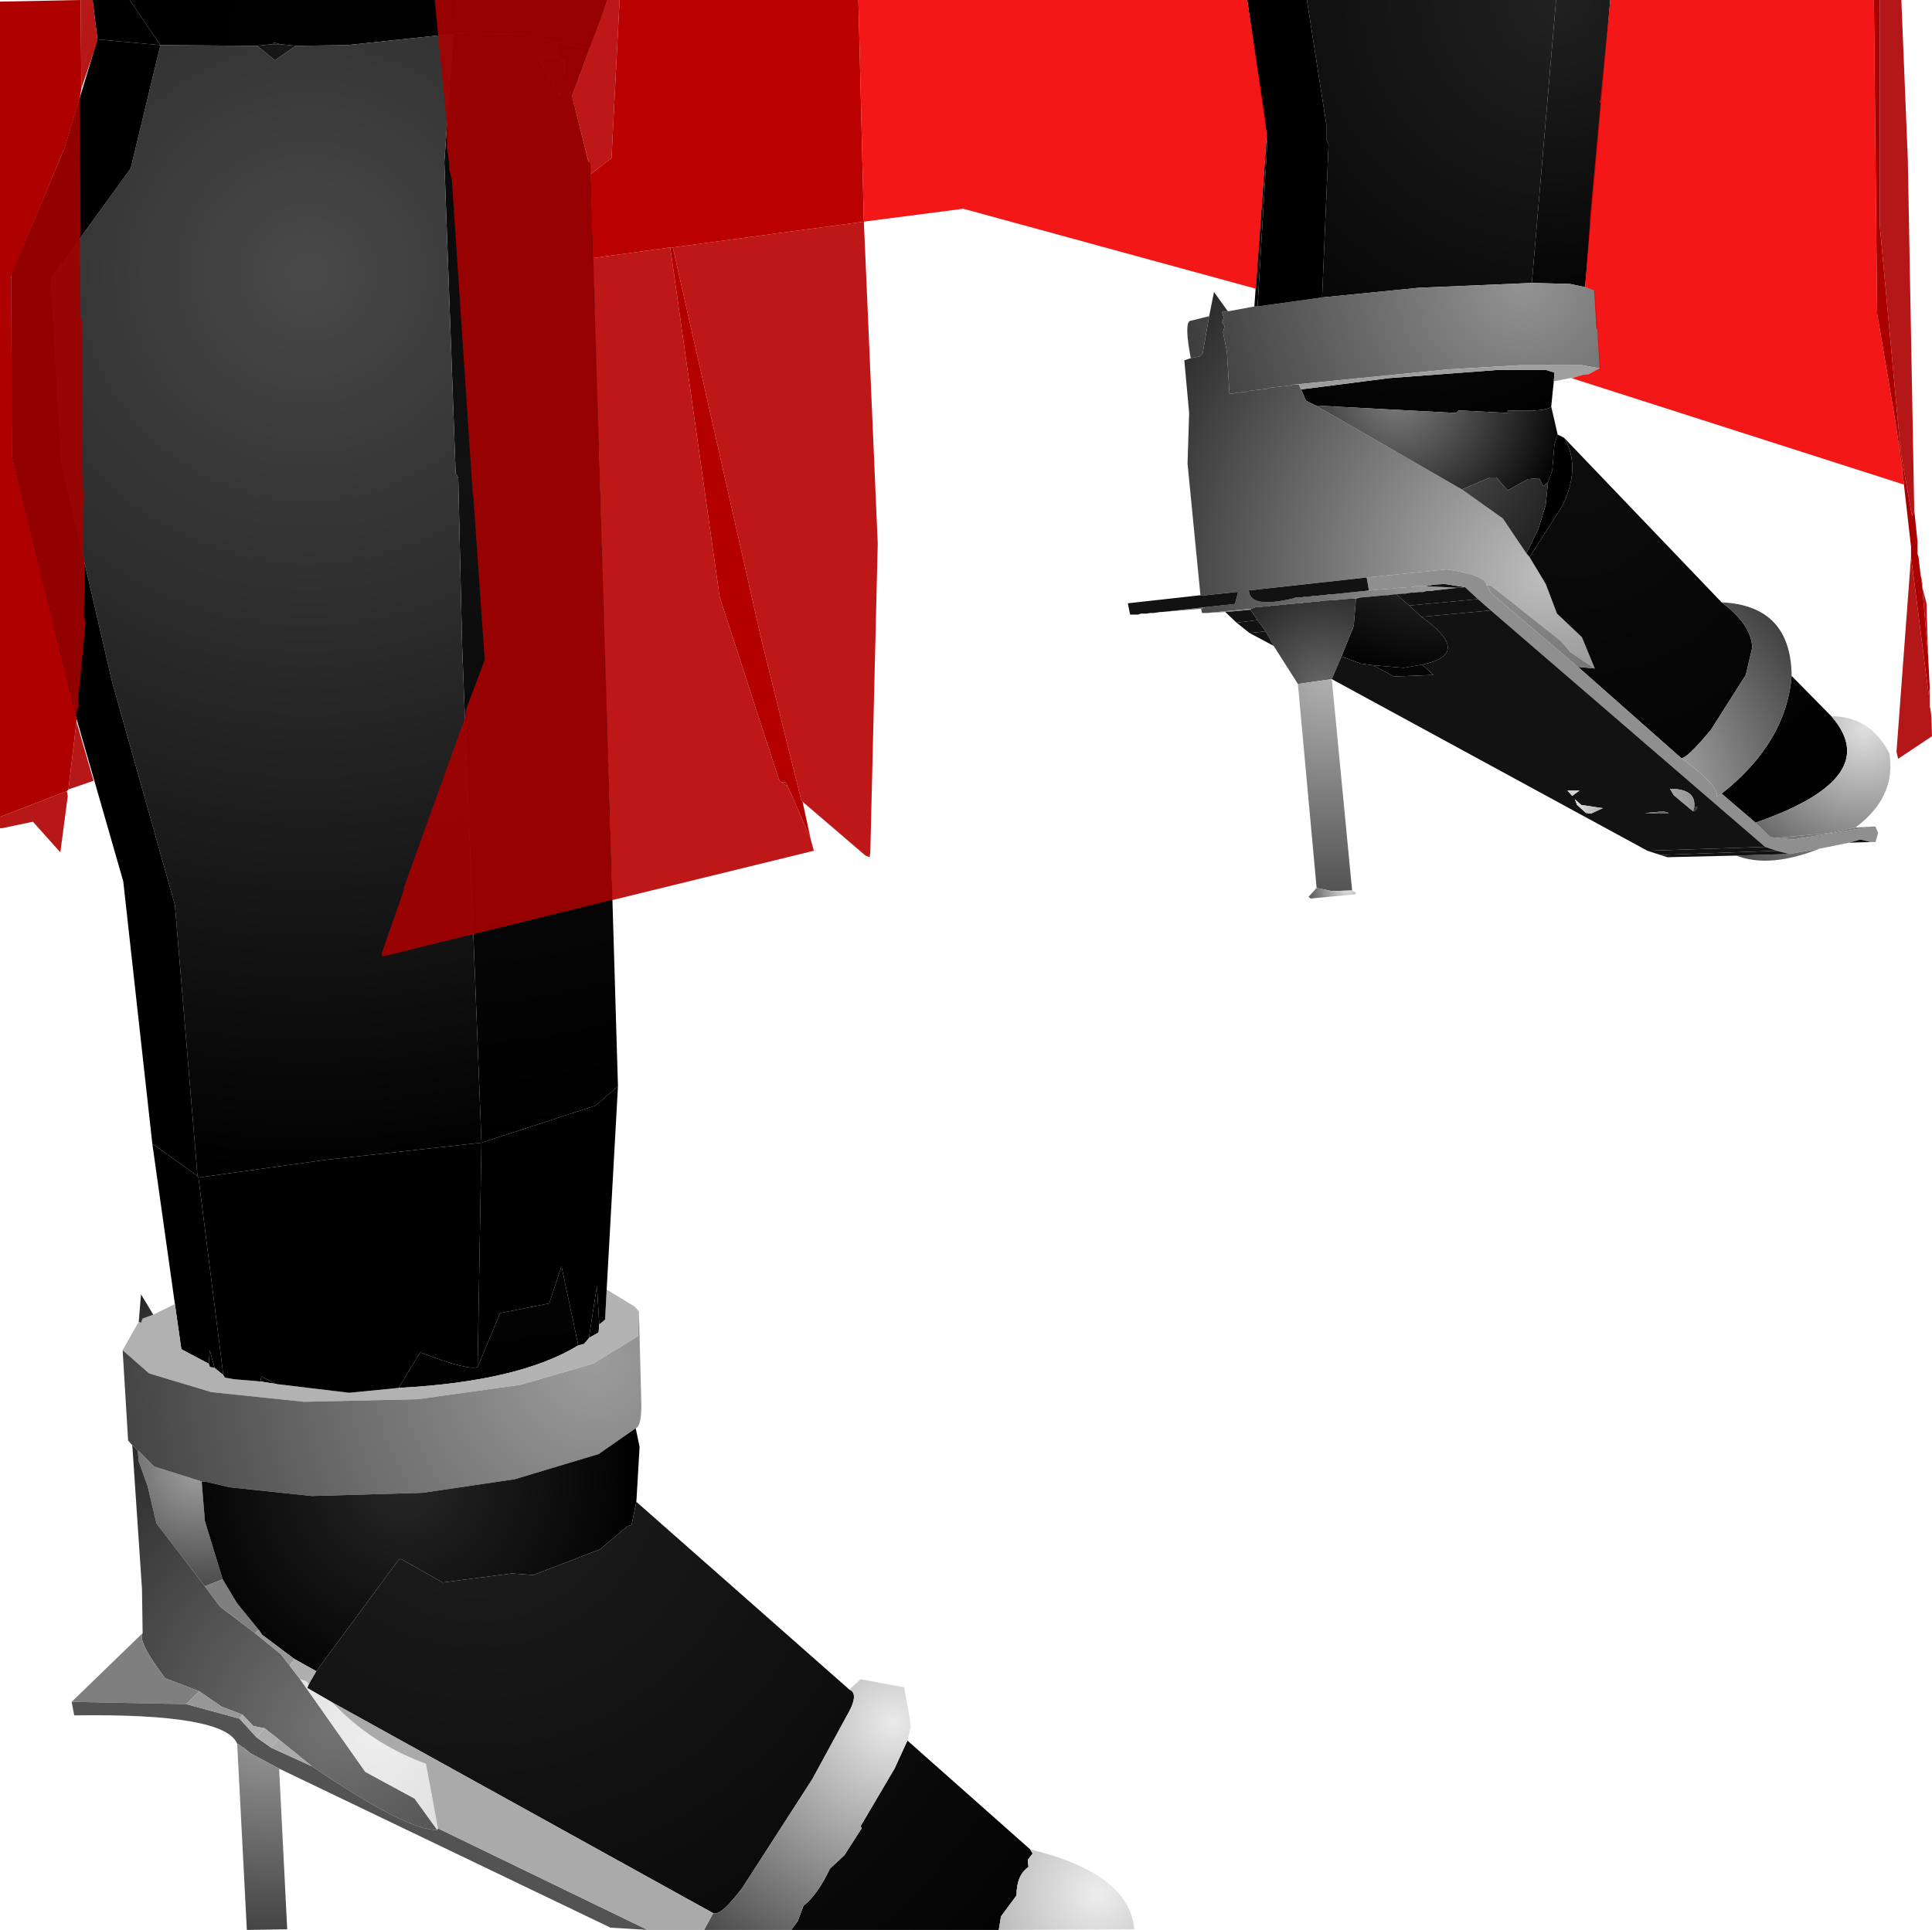 <?xml version="1.0" encoding="UTF-8" standalone="no"?>
<svg xmlns:xlink="http://www.w3.org/1999/xlink" height="299.15px" width="299.35px" xmlns="http://www.w3.org/2000/svg">
  <g transform="matrix(1.0, 0.0, 0.0, 1.0, 400.0, 300.0)">
    <path d="M-379.9 -300.0 L-329.15 -300.0 -329.5 -294.9 -329.75 -294.75 -346.25 -293.0 -354.15 -292.9 -356.65 -293.15 -357.5 -293.4 -357.75 -293.15 -360.15 -292.9 -375.15 -293.0 -379.9 -300.0" fill="url(#gradient0)" fill-rule="evenodd" stroke="none"/>
    <path d="M-329.15 -300.0 L-305.9 -300.0 -308.65 -292.5 -313.9 -293.5 -319.15 -294.75 -329.5 -294.9 -329.15 -300.0" fill="url(#gradient1)" fill-rule="evenodd" stroke="none"/>
    <path d="M-308.65 -292.5 L-311.4 -285.15 -312.5 -288.75 -312.5 -290.5 -313.25 -291.15 -313.9 -293.5 -308.65 -292.5" fill="url(#gradient2)" fill-rule="evenodd" stroke="none"/>
    <path d="M-311.4 -285.15 L-308.9 -275.0 -308.5 -274.65 -304.25 -131.65 -307.75 -128.65 -325.4 -122.9 -328.4 -200.0 -329.0 -226.0 -329.4 -226.65 -331.15 -274.9 -329.75 -294.75 -329.5 -294.9 -319.15 -294.75 -313.9 -293.5 -313.25 -291.15 -316.9 -291.4 -313.25 -285.25 -312.9 -288.65 -312.5 -288.75 -311.4 -285.15" fill="url(#gradient3)" fill-rule="evenodd" stroke="none"/>
    <path d="M-162.65 -256.15 L-180.15 -255.4 -195.15 -253.9 -194.15 -277.65 -194.5 -278.4 -194.5 -280.75 -197.5 -300.0 -158.9 -300.0 -162.65 -256.15" fill="url(#gradient4)" fill-rule="evenodd" stroke="none"/>
    <path d="M-154.4 -255.5 L-156.75 -256.0 -162.65 -256.15 -158.9 -300.0 -150.5 -300.0 -154.4 -255.5" fill="url(#gradient5)" fill-rule="evenodd" stroke="none"/>
    <path d="M-162.65 -256.15 L-156.75 -256.0 -154.4 -255.5 -152.9 -255.0 -152.0 -242.9 -154.9 -243.4 -164.5 -243.4 -175.65 -242.75 -199.4 -240.4 -199.65 -240.4 -200.15 -240.25 -203.25 -239.9 -203.65 -239.75 -206.65 -239.4 -207.0 -239.25 -207.5 -239.25 -207.9 -239.15 -208.4 -239.15 -208.9 -239.0 -209.5 -239.0 -209.9 -245.5 -210.5 -248.5 -210.25 -249.5 -210.65 -250.0 -210.4 -250.75 -210.65 -251.65 -209.75 -251.75 -205.65 -252.5 -205.15 -252.5 -195.15 -253.9 -180.15 -255.4 -162.65 -256.15 M-215.5 -244.5 Q-216.5 -249.75 -215.65 -250.25 L-212.65 -251.0 -213.65 -245.25 -214.15 -244.75 -215.5 -244.5" fill="url(#gradient6)" fill-rule="evenodd" stroke="none"/>
    <path d="M-329.75 -294.75 L-331.15 -274.9 -329.4 -226.65 -329.0 -226.0 -328.4 -200.0 -325.4 -122.9 -349.5 -120.25 -369.25 -117.5 -369.4 -117.75 -372.9 -159.75 -382.65 -194.4 -390.5 -228.25 -392.15 -257.25 -391.65 -257.5 -379.75 -273.9 -375.15 -293.0 -360.15 -292.9 -357.4 -290.65 -354.15 -292.9 -346.25 -293.0 -329.75 -294.75" fill="url(#gradient7)" fill-rule="evenodd" stroke="none"/>
    <path d="M-312.5 -288.75 L-312.9 -288.65 -313.25 -285.25 -316.9 -291.4 -313.25 -291.15 -312.5 -290.5 -312.5 -288.75 M-354.15 -292.9 L-357.4 -290.65 -360.15 -292.9 -357.75 -293.15 -356.65 -293.15 -354.15 -292.9 M-326.0 -88.15 L-322.5 -96.5 -314.9 -98.0 -313.0 -103.75 -310.4 -91.5 Q-319.5 -85.9 -338.25 -84.9 L-334.9 -90.4 Q-327.25 -87.5 -326.0 -88.15 M-308.75 -92.65 L-307.5 -100.75 -307.15 -94.75 -307.25 -93.5 -308.75 -92.65 M-359.65 -85.9 L-359.5 -86.65 -357.15 -85.5 -359.65 -85.9 M-366.75 -88.0 L-367.5 -88.15 -367.65 -88.65 -367.5 -90.75 -366.75 -88.0" fill="url(#gradient8)" fill-rule="evenodd" stroke="none"/>
    <path d="M-357.75 -293.15 L-357.5 -293.4 -356.65 -293.15 -357.75 -293.15" fill="url(#gradient9)" fill-rule="evenodd" stroke="none"/>
    <path d="M-384.9 -293.9 L-385.65 -300.0 -379.9 -300.0 -375.15 -293.0 -384.9 -293.9" fill="url(#gradient10)" fill-rule="evenodd" stroke="none"/>
    <path d="M-376.4 -122.75 L-380.9 -163.4 -389.4 -193.0 -398.15 -229.25 -398.25 -257.4 -390.0 -277.0 -384.9 -293.9 -375.15 -293.0 -379.75 -273.9 -391.65 -257.5 -392.15 -257.25 -390.5 -228.25 -382.65 -194.4 -372.9 -159.75 -369.4 -117.75 -376.4 -122.75" fill="url(#gradient11)" fill-rule="evenodd" stroke="none"/>
    <path d="M-372.9 -97.9 L-376.4 -122.75 -369.4 -117.75 -369.25 -117.5 -365.4 -86.9 -366.75 -88.0 -367.5 -90.75 -367.65 -88.65 -371.9 -90.9 -372.9 -97.9" fill="url(#gradient12)" fill-rule="evenodd" stroke="none"/>
    <path d="M-306.0 -100.15 L-301.65 -97.5 -301.0 -96.75 -301.15 -92.9 -308.15 -88.65 -319.25 -85.4 -335.25 -83.15 -352.9 -82.75 -367.25 -84.25 -376.9 -87.15 -381.0 -90.75 -378.5 -95.15 -378.15 -95.0 -377.9 -95.65 -376.25 -96.25 -372.9 -97.9 -371.9 -90.9 -367.65 -88.65 -367.5 -88.15 -366.75 -88.0 -365.4 -86.9 -365.15 -86.5 -363.75 -86.25 -359.65 -85.9 -357.15 -85.5 -345.9 -84.15 -338.25 -84.9 Q-319.5 -85.9 -310.4 -91.5 L-309.5 -91.75 -308.75 -92.65 -307.25 -93.5 -307.15 -94.75 -306.25 -95.5 -306.0 -100.15" fill="url(#gradient13)" fill-rule="evenodd" stroke="none"/>
    <path d="M-378.5 -95.15 L-378.15 -99.4 -376.25 -96.25 -377.9 -95.65 -378.15 -95.0 -378.5 -95.15 M-368.75 -70.4 L-368.25 -64.25 -365.5 -55.25 -368.25 -54.15 -375.75 -63.9 -377.15 -69.75 -378.5 -73.5 -378.65 -75.15 -378.5 -75.15 -376.15 -72.75 -375.9 -72.65 -368.75 -70.4" fill="url(#gradient14)" fill-rule="evenodd" stroke="none"/>
    <path d="M-301.0 -96.75 L-300.65 -83.15 Q-300.5 -79.0 -301.5 -78.65 L-307.25 -74.65 -320.25 -70.75 -334.5 -68.65 -351.65 -68.15 -364.4 -69.5 -368.25 -70.4 -368.75 -70.4 -375.9 -72.65 -376.15 -72.75 -378.5 -75.15 -378.65 -75.15 -379.4 -76.0 -379.5 -76.0 -380.15 -76.75 -381.0 -90.75 -376.9 -87.15 -367.25 -84.25 -352.9 -82.75 -335.25 -83.15 -319.25 -85.4 -308.15 -88.65 -301.15 -92.9 -301.0 -96.75" fill="url(#gradient15)" fill-rule="evenodd" stroke="none"/>
    <path d="M-377.9 -46.9 L-378.0 -53.75 -379.5 -76.0 -379.4 -76.0 -378.65 -75.15 -378.5 -73.5 -377.15 -69.75 -375.75 -63.9 -368.25 -54.15 -365.9 -51.0 -360.5 -46.9 -356.5 -43.65 -355.15 -41.9 -353.5 -39.75 -343.4 -25.4 -335.75 -21.25 -332.25 -16.4 Q-336.9 -16.25 -351.65 -26.25 L-356.9 -30.5 -359.0 -32.15 -360.75 -32.5 -362.4 -34.25 -365.65 -35.5 -369.15 -37.9 -374.4 -39.9 Q-378.75 -45.65 -377.9 -46.9" fill="url(#gradient16)" fill-rule="evenodd" stroke="none"/>
    <path d="M-388.9 -36.25 L-377.9 -46.9 Q-378.75 -45.65 -374.4 -39.9 L-369.15 -37.9 -371.15 -35.9 -388.9 -36.25 M-365.5 -55.25 L-363.25 -51.5 -359.9 -47.4 -360.5 -46.9 -365.9 -51.0 -368.25 -54.15 -365.5 -55.25" fill="url(#gradient17)" fill-rule="evenodd" stroke="none"/>
    <path d="M-299.65 -0.9 L-305.4 -1.25 -356.75 -25.9 -361.15 -28.25 -362.25 -29.15 -362.5 -29.25 -363.0 -29.65 -363.25 -29.75 Q-365.15 -34.5 -388.5 -34.15 L-388.9 -36.25 -371.15 -35.9 -362.9 -33.65 -360.25 -30.75 -358.0 -29.15 -351.65 -26.25 Q-336.9 -16.25 -332.25 -16.4 L-332.15 -16.65 -299.65 -0.9" fill="url(#gradient18)" fill-rule="evenodd" stroke="none"/>
    <path d="M-356.75 -25.9 L-355.5 -1.0 -361.75 -0.9 -363.25 -29.75 -363.0 -29.65 -362.5 -29.25 -362.25 -29.15 -361.15 -28.25 -356.75 -25.9" fill="url(#gradient19)" fill-rule="evenodd" stroke="none"/>
    <path d="M-195.15 -253.9 L-205.15 -252.5 -203.65 -277.75 -203.75 -278.5 -203.75 -278.75 -203.75 -279.25 -206.75 -300.0 -197.5 -300.0 -194.5 -280.75 -194.5 -278.4 -194.15 -277.65 -195.15 -253.9" fill="url(#gradient20)" fill-rule="evenodd" stroke="none"/>
    <path d="M-205.15 -252.5 L-205.65 -252.5 -203.75 -278.75 -203.75 -278.5 -203.65 -277.75 -205.15 -252.5 M-159.25 -240.9 L-159.65 -237.0 Q-160.25 -236.15 -166.4 -236.4 L-166.4 -236.0 -174.0 -236.4 -174.4 -236.0 -196.15 -237.15 -197.65 -237.9 -198.4 -239.65 -184.75 -241.4 -168.15 -242.65 -160.4 -242.65 -159.15 -242.25 -159.25 -240.9" fill="url(#gradient21)" fill-rule="evenodd" stroke="none"/>
    <path d="M-209.75 -251.75 L-210.65 -251.65 -210.4 -250.75 -210.65 -250.0 -210.25 -249.5 -210.5 -248.5 -209.9 -245.5 -209.5 -239.0 -208.9 -239.0 -208.4 -239.15 -207.9 -239.15 -207.5 -239.25 -207.0 -239.25 -206.65 -239.4 -203.65 -239.75 -203.25 -239.9 -200.15 -240.25 -199.65 -240.4 -199.4 -240.4 -198.75 -240.4 -198.4 -239.65 -197.65 -237.9 -196.15 -237.15 -173.5 -224.15 -167.15 -219.65 -163.5 -214.25 -163.0 -213.65 -160.5 -209.5 -158.75 -204.9 -154.9 -201.25 -152.9 -196.4 -156.65 -198.9 -158.15 -200.65 -169.0 -209.25 -169.65 -209.25 Q-169.75 -210.9 -175.9 -211.75 L-188.25 -210.5 -206.5 -208.5 Q-206.4 -205.65 -199.65 -207.25 L-199.25 -207.4 -198.4 -207.4 -198.0 -207.5 -197.15 -207.5 -196.65 -207.65 -196.0 -207.65 -195.25 -207.75 -194.75 -207.75 -194.15 -207.9 -193.5 -207.9 -188.75 -208.4 -188.65 -208.4 -187.0 -208.55 -186.15 -208.65 -185.9 -208.65 -184.75 -208.75 -184.4 -208.75 -183.4 -208.9 -182.9 -208.9 -182.0 -209.0 -181.4 -209.0 -180.65 -209.15 -179.25 -209.15 -174.15 -208.9 -177.75 -208.5 -178.15 -208.4 -179.0 -208.4 -179.5 -208.25 -180.15 -208.25 -180.9 -208.15 -181.4 -208.15 -182.25 -208.0 -182.75 -208.0 -183.65 -207.9 -184.0 -207.9 -185.0 -207.75 -185.4 -207.75 -189.15 -207.4 -189.25 -207.4 -190.5 -207.25 -193.15 -207.0 -195.15 -206.9 -195.75 -206.75 -196.4 -206.75 -197.15 -206.65 -197.75 -206.65 -198.4 -206.5 -199.15 -206.5 -199.65 -206.4 -200.5 -206.4 -200.9 -206.25 -201.65 -206.25 -202.15 -206.15 -203.0 -206.15 -203.5 -206.0 -204.25 -206.0 -204.75 -205.9 -205.4 -205.9 -206.15 -205.65 -213.0 -205.0 -213.75 -205.0 -213.9 -205.65 -213.25 -205.9 -208.65 -206.4 -208.15 -208.25 -208.5 -208.25 -213.15 -207.75 -214.0 -207.75 -216.0 -228.15 -215.75 -236.0 -216.5 -244.15 -215.5 -244.5 -214.15 -244.75 -213.65 -245.25 -212.65 -251.0 -211.9 -254.75 -209.75 -251.75" fill="url(#gradient22)" fill-rule="evenodd" stroke="none"/>
    <path d="M-199.4 -240.4 L-175.65 -242.75 -164.5 -243.4 -154.9 -243.4 -152.0 -242.9 -154.15 -241.9 -159.25 -240.9 -159.15 -242.25 -160.4 -242.65 -168.15 -242.65 -184.75 -241.4 -198.4 -239.65 -198.75 -240.4 -199.4 -240.4" fill="url(#gradient23)" fill-rule="evenodd" stroke="none"/>
    <path d="M-159.65 -237.0 L-158.65 -232.65 -159.15 -231.15 -159.5 -227.0 -160.15 -225.25 -160.9 -224.65 -161.5 -225.9 -163.25 -225.75 -166.4 -224.0 -168.15 -226.0 -169.15 -226.0 -173.5 -224.15 -196.15 -237.15 -174.4 -236.0 -174.0 -236.4 -166.4 -236.0 -166.4 -236.4 Q-160.25 -236.15 -159.65 -237.0" fill="url(#gradient24)" fill-rule="evenodd" stroke="none"/>
    <path d="M-158.65 -232.65 L-157.65 -232.15 Q-155.0 -227.65 -157.9 -221.65 L-163.0 -213.65 -163.5 -214.25 -161.65 -218.0 -160.5 -221.75 -160.15 -225.25 -159.5 -227.0 -159.15 -231.15 -158.65 -232.65" fill="url(#gradient25)" fill-rule="evenodd" stroke="none"/>
    <path d="M-163.5 -214.25 L-167.15 -219.65 -173.5 -224.15 -169.15 -226.0 -168.15 -226.0 -166.4 -224.0 -163.25 -225.75 -161.5 -225.9 -160.9 -224.65 -160.15 -225.25 -160.5 -221.75 -161.65 -218.0 -163.5 -214.25 M-189.25 -207.4 L-189.15 -207.4 -185.4 -207.75 -185.0 -207.75 -184.0 -207.9 -183.65 -207.9 -181.65 -206.15 -179.75 -204.4 Q-171.65 -198.65 -179.65 -197.0 L-182.5 -196.5 -187.25 -196.9 -189.15 -197.15 -192.15 -198.25 -190.25 -203.0 -189.9 -207.25 -189.25 -207.4" fill="url(#gradient26)" fill-rule="evenodd" stroke="none"/>
    <path d="M-157.65 -232.15 L-133.25 -206.65 Q-128.65 -203.25 -128.5 -199.65 L-129.5 -195.4 -134.9 -186.9 Q-138.65 -182.4 -139.5 -182.5 L-155.5 -196.65 -152.9 -196.4 -154.9 -201.25 -158.75 -204.9 -160.5 -209.5 -163.0 -213.65 -157.9 -221.65 Q-155.0 -227.65 -157.65 -232.15 M-122.4 -195.25 L-116.25 -189.0 Q-107.9 -179.5 -128.0 -172.5 L-133.25 -177.0 Q-123.25 -184.9 -122.4 -195.25 M-187.25 -196.9 L-182.5 -196.5 -179.65 -197.0 -177.9 -195.4 -184.0 -195.15 -187.25 -196.9" fill="url(#gradient27)" fill-rule="evenodd" stroke="none"/>
    <path d="M-174.15 -208.9 L-179.25 -209.15 -178.5 -209.25 -177.9 -209.4 -176.15 -209.5 -173.0 -209.0 -174.15 -208.9" fill="url(#gradient28)" fill-rule="evenodd" stroke="none"/>
    <path d="M-110.0 -171.9 L-109.4 -171.9 -109.0 -170.9 -109.4 -169.5 -110.15 -169.5 -111.75 -169.9 -113.5 -169.4 -117.9 -168.5 -118.0 -168.5 -122.75 -167.65 -124.75 -168.15 -126.5 -168.75 -169.0 -205.4 -171.0 -207.15 -173.0 -209.0 -176.15 -209.5 -177.9 -209.4 -178.5 -209.25 -179.25 -209.15 -180.65 -209.15 -181.4 -209.0 -182.0 -209.0 -182.9 -208.9 -183.4 -208.9 -184.4 -208.75 -184.75 -208.75 -185.9 -208.65 -186.15 -208.65 -187.0 -208.55 -187.9 -208.5 -188.25 -210.5 -175.9 -211.75 Q-169.75 -210.9 -169.65 -209.25 L-168.9 -208.0 -155.5 -196.65 -139.5 -182.5 Q-133.5 -178.15 -134.0 -176.5 L-133.25 -177.0 -128.0 -172.5 -125.65 -170.25 -124.65 -170.15 -122.15 -169.9 -110.0 -171.9" fill="url(#gradient29)" fill-rule="evenodd" stroke="none"/>
    <path d="M-213.9 -205.65 L-220.0 -205.15 -213.25 -205.9 -213.9 -205.65 M-187.0 -208.55 L-188.65 -208.4 -187.9 -208.5 -187.0 -208.55" fill="url(#gradient30)" fill-rule="evenodd" stroke="none"/>
    <path d="M-220.0 -205.15 L-220.25 -205.15 -221.25 -205.0 -221.75 -205.0 -222.4 -204.9 -223.25 -204.9 -223.65 -204.75 -224.9 -204.75 -225.25 -206.5 -214.0 -207.75 -213.15 -207.75 -208.5 -208.25 -208.15 -208.25 -208.65 -206.4 -213.25 -205.9 -220.0 -205.15 M-188.65 -208.4 L-188.75 -208.4 -193.5 -207.9 -194.15 -207.9 -194.75 -207.75 -195.25 -207.75 -196.0 -207.65 -196.65 -207.65 -197.15 -207.5 -198.0 -207.5 -198.4 -207.4 -199.25 -207.4 -199.65 -207.25 Q-206.4 -205.65 -206.5 -208.5 L-188.25 -210.5 -187.9 -208.5 -188.65 -208.4" fill="url(#gradient31)" fill-rule="evenodd" stroke="none"/>
    <path d="M-210.15 -205.15 L-213.0 -205.0 -206.15 -205.65 -206.25 -205.5 -210.15 -205.15 M-169.65 -209.25 L-169.0 -209.25 -158.15 -200.65 -156.65 -198.9 -152.9 -196.4 -155.5 -196.65 -168.9 -208.0 -169.65 -209.25 M-190.5 -207.25 L-189.25 -207.4 -189.9 -207.25 -190.5 -207.25" fill="url(#gradient32)" fill-rule="evenodd" stroke="none"/>
    <path d="M-208.4 -203.5 L-210.15 -205.15 -206.25 -205.5 -205.15 -203.9 -208.4 -203.5 M-183.65 -207.9 L-182.75 -208.0 -182.25 -208.0 -181.4 -208.15 -180.9 -208.15 -180.15 -208.25 -179.5 -208.25 -179.0 -208.4 -178.15 -208.4 -177.75 -208.5 -174.15 -208.9 -173.0 -209.0 -171.0 -207.15 -181.65 -206.15 -183.65 -207.9" fill="url(#gradient33)" fill-rule="evenodd" stroke="none"/>
    <path d="M-198.9 -194.0 L-202.65 -199.9 -203.9 -202.15 -205.15 -203.9 -206.25 -205.5 -206.15 -205.65 -205.4 -205.9 -204.75 -205.9 -204.25 -206.0 -203.5 -206.0 -203.0 -206.15 -202.15 -206.15 -201.65 -206.25 -200.9 -206.25 -200.5 -206.4 -199.65 -206.4 -199.15 -206.5 -198.4 -206.5 -197.75 -206.65 -197.15 -206.65 -196.4 -206.75 -195.75 -206.75 -195.15 -206.9 -193.15 -207.0 -190.5 -207.25 -189.9 -207.25 -190.25 -203.0 -192.15 -198.25 -193.65 -194.75 -198.9 -194.0" fill="url(#gradient34)" fill-rule="evenodd" stroke="none"/>
    <path d="M-206.4 -201.9 L-208.4 -203.5 -205.15 -203.9 -203.9 -202.15 -206.4 -201.9 M-179.75 -204.4 L-181.65 -206.15 -171.0 -207.15 -169.0 -205.4 -179.75 -204.4" fill="url(#gradient35)" fill-rule="evenodd" stroke="none"/>
    <path d="M-144.75 -168.15 L-193.65 -194.75 -192.15 -198.25 -189.15 -197.15 -187.25 -196.9 -184.0 -195.15 -177.9 -195.4 -179.65 -197.0 Q-171.65 -198.65 -179.75 -204.4 L-169.0 -205.4 -126.5 -168.75 -144.75 -168.15 M-202.65 -199.9 L-206.4 -201.9 -203.9 -202.15 -202.65 -199.9 M-137.5 -174.9 Q-137.15 -177.75 -141.25 -177.75 L-140.65 -176.75 -137.65 -174.25 Q-137.15 -174.4 -137.0 -174.9 L-137.5 -174.9 M-156.4 -176.65 L-155.25 -177.5 -157.15 -177.5 -156.4 -176.65 M-145.15 -174.0 L-142.5 -173.9 -141.4 -174.0 -142.25 -174.25 -145.15 -174.0 M-154.25 -174.0 L-153.5 -173.9 -151.65 -174.75 -155.0 -175.25 -156.0 -176.15 -155.65 -175.25 -154.25 -174.0" fill="url(#gradient36)" fill-rule="evenodd" stroke="none"/>
    <path d="M-133.25 -206.65 Q-122.5 -206.15 -122.4 -195.25 -123.25 -184.9 -133.25 -177.0 L-134.0 -176.5 Q-133.5 -178.15 -139.5 -182.5 -138.65 -182.4 -134.9 -186.9 L-129.5 -195.4 -128.5 -199.65 Q-128.65 -203.25 -133.25 -206.65 M-137.65 -174.25 L-140.65 -176.75 -141.25 -177.75 Q-137.15 -177.75 -137.5 -174.9 L-137.65 -174.25 M-156.4 -176.65 L-157.15 -177.5 -155.25 -177.5 -156.4 -176.65 M-155.0 -175.25 L-154.25 -174.0 -155.65 -175.25 -156.0 -176.15 -155.0 -175.25" fill="url(#gradient37)" fill-rule="evenodd" stroke="none"/>
    <path d="M-193.65 -194.75 L-190.5 -162.0 -193.65 -161.9 -196.0 -162.4 -198.9 -194.0 -193.65 -194.75" fill="url(#gradient38)" fill-rule="evenodd" stroke="none"/>
    <path d="M-190.5 -162.0 L-189.9 -161.65 -190.0 -161.4 -196.9 -160.75 -197.25 -161.0 -196.0 -162.4 -193.65 -161.9 -190.5 -162.0" fill="url(#gradient39)" fill-rule="evenodd" stroke="none"/>
    <path d="M-142.75 -167.5 L-144.75 -168.15 -126.5 -168.75 -124.75 -168.15 -142.75 -167.5" fill="url(#gradient40)" fill-rule="evenodd" stroke="none"/>
    <path d="M-116.25 -189.0 Q-110.25 -189.0 -107.25 -183.25 -106.15 -176.5 -112.5 -171.75 L-116.65 -170.9 -124.65 -170.15 -125.65 -170.25 -128.0 -172.5 Q-107.9 -179.5 -116.25 -189.0 M-118.0 -168.5 Q-125.75 -165.4 -131.0 -167.4 L-122.75 -167.65 -118.0 -168.5" fill="url(#gradient41)" fill-rule="evenodd" stroke="none"/>
    <path d="M-137.65 -174.25 L-137.5 -174.9 -137.0 -174.9 Q-137.15 -174.4 -137.65 -174.25 M-145.15 -174.0 L-142.25 -174.25 -141.4 -174.0 -142.5 -173.9 -145.15 -174.0 M-155.0 -175.25 L-151.65 -174.75 -153.5 -173.9 -154.25 -174.0 -155.0 -175.25" fill="url(#gradient42)" fill-rule="evenodd" stroke="none"/>
    <path d="M-112.5 -171.75 L-110.0 -171.9 -122.15 -169.9 -124.65 -170.15 -116.65 -170.9 -112.5 -171.75" fill="url(#gradient43)" fill-rule="evenodd" stroke="none"/>
    <path d="M-110.15 -169.5 L-113.5 -169.4 -111.75 -169.9 -110.15 -169.5" fill="url(#gradient44)" fill-rule="evenodd" stroke="none"/>
    <path d="M-131.0 -167.4 L-141.65 -167.15 -142.75 -167.5 -124.75 -168.15 -122.75 -167.65 -131.0 -167.4" fill="url(#gradient45)" fill-rule="evenodd" stroke="none"/>
    <path d="M-304.25 -131.65 L-306.0 -100.15 -306.25 -95.5 -307.15 -94.75 -307.5 -100.75 -308.75 -92.65 -309.5 -91.75 -310.4 -91.5 -313.0 -103.75 -314.9 -98.0 -322.5 -96.5 -326.0 -88.15 -325.4 -122.9 -307.75 -128.65 -304.25 -131.65" fill="url(#gradient46)" fill-rule="evenodd" stroke="none"/>
    <path d="M-369.25 -117.5 L-349.5 -120.25 -325.4 -122.9 -326.0 -88.15 Q-327.25 -87.5 -334.9 -90.4 L-338.25 -84.9 -345.9 -84.15 -357.15 -85.5 -359.5 -86.65 -359.65 -85.9 -363.75 -86.25 -365.15 -86.5 -365.4 -86.9 -369.25 -117.5" fill="url(#gradient47)" fill-rule="evenodd" stroke="none"/>
    <path d="M-301.5 -78.65 L-300.9 -75.75 -301.4 -67.25 -302.15 -63.65 -302.75 -63.5 -307.0 -59.9 -317.4 -55.9 -320.65 -56.15 -331.4 -54.75 -337.9 -58.4 -338.25 -58.25 -351.0 -41.0 -354.4 -42.9 -359.4 -46.65 -359.9 -47.4 -363.25 -51.5 -365.5 -55.25 -368.25 -64.25 -368.75 -70.4 -368.25 -70.4 -364.4 -69.5 -351.65 -68.15 -334.5 -68.65 -320.25 -70.75 -307.25 -74.65 -301.5 -78.65" fill="url(#gradient48)" fill-rule="evenodd" stroke="none"/>
    <path d="M-359.9 -47.4 L-359.4 -46.65 -354.4 -42.9 -355.15 -41.9 -356.5 -43.65 -360.5 -46.9 -359.9 -47.4 M-369.15 -37.9 L-365.65 -35.5 -362.4 -34.25 -362.9 -33.65 -371.15 -35.9 -369.15 -37.9" fill="url(#gradient49)" fill-rule="evenodd" stroke="none"/>
    <path d="M-354.4 -42.9 L-351.0 -41.0 -352.5 -39.4 -353.5 -39.75 -355.15 -41.9 -354.4 -42.9 M-362.4 -34.25 L-360.75 -32.5 -359.0 -32.15 -360.25 -30.75 -362.9 -33.65 -362.4 -34.25" fill="url(#gradient50)" fill-rule="evenodd" stroke="none"/>
    <path d="M-301.4 -67.25 L-268.4 -38.15 Q-266.75 -37.5 -268.9 -33.9 L-274.15 -24.25 -285.0 -7.4 Q-288.15 -3.25 -289.25 -3.5 L-289.5 -3.5 -348.5 -36.15 -352.4 -38.4 -352.15 -39.0 -351.0 -41.0 -338.25 -58.25 -337.9 -58.4 -331.4 -54.75 -320.65 -56.15 -317.4 -55.9 -307.0 -59.9 -302.75 -63.5 -302.15 -63.65 -301.4 -67.25 M-259.4 -30.25 L-240.4 -13.4 -240.0 -12.75 -240.75 -11.75 -240.65 -10.65 Q-242.5 -9.4 -242.5 -6.25 L-244.9 -3.0 -245.25 -0.9 -277.4 -0.9 -276.4 -2.25 -275.5 -4.65 Q-273.4 -6.25 -271.4 -10.4 L-269.15 -12.5 -266.5 -16.65 -266.65 -17.0 -261.4 -25.9 -259.4 -30.25" fill="url(#gradient51)" fill-rule="evenodd" stroke="none"/>
    <path d="M-268.4 -38.15 L-266.65 -39.75 -259.9 -38.5 -259.0 -33.4 -258.9 -32.25 -259.4 -30.25 -261.4 -25.9 -266.65 -17.0 -266.5 -16.65 -269.15 -12.5 -271.4 -10.4 Q-273.4 -6.25 -275.5 -4.65 L-276.4 -2.25 -277.4 -0.9 -290.9 -0.9 -289.5 -3.5 -289.25 -3.5 Q-288.15 -3.25 -285.0 -7.4 L-274.15 -24.25 -268.9 -33.9 Q-266.75 -37.5 -268.4 -38.15" fill="url(#gradient52)" fill-rule="evenodd" stroke="none"/>
    <path d="M-240.4 -13.4 Q-225.0 -9.65 -224.25 -1.0 L-245.25 -0.9 -244.9 -3.0 -242.5 -6.25 Q-242.5 -9.4 -240.65 -10.65 L-240.75 -11.75 -240.0 -12.75 -240.4 -13.4" fill="url(#gradient53)" fill-rule="evenodd" stroke="none"/>
    <path d="M-352.15 -39.0 L-352.4 -38.4 -348.5 -36.15 Q-342.5 -29.75 -334.0 -26.65 L-332.15 -16.65 -332.25 -16.4 -335.75 -21.25 -343.4 -25.4 -353.5 -39.75 -352.5 -39.4 -352.15 -39.0" fill="url(#gradient54)" fill-rule="evenodd" stroke="none"/>
    <path d="M-351.0 -41.0 L-352.15 -39.0 -352.5 -39.4 -351.0 -41.0 M-359.0 -32.15 L-356.9 -30.5 -358.0 -29.15 -360.25 -30.75 -359.0 -32.15" fill="url(#gradient55)" fill-rule="evenodd" stroke="none"/>
    <path d="M-290.9 -0.9 L-299.65 -0.9 -332.15 -16.65 -334.0 -26.65 Q-342.5 -29.75 -348.5 -36.15 L-289.5 -3.5 -290.9 -0.9 M-356.9 -30.5 L-351.65 -26.25 -358.0 -29.15 -356.9 -30.5" fill="url(#gradient56)" fill-rule="evenodd" stroke="none"/>
    <path d="M-387.5 -300.0 L-385.65 -300.0 -384.9 -293.9 -384.9 -293.65 -387.4 -286.25 -387.5 -300.0 M-388.15 -188.15 L-385.5 -179.0 -389.4 -177.65 -388.15 -188.15" fill="#af0000" fill-opacity="0.91" fill-rule="evenodd" stroke="none"/>
    <path d="M-387.4 -286.25 L-387.65 -284.75 -390.0 -277.0 -390.25 -276.5 -398.25 -257.25 -398.15 -229.4 -388.25 -189.15 -388.15 -188.65 -388.15 -188.15 -389.4 -177.65 -389.65 -177.4 -400.0 -173.4 -400.0 -299.75 -387.5 -300.0 -387.4 -286.25" fill="#af0000" fill-rule="evenodd" stroke="none"/>
    <path d="M-389.65 -177.4 L-389.5 -176.65 -390.65 -167.9 -394.9 -172.65 -399.65 -171.65 -400.0 -171.65 -400.0 -173.4 -389.65 -177.4" fill="#b00000" fill-opacity="0.91" fill-rule="evenodd" stroke="none"/>
    <path d="M-387.65 -284.75 L-387.5 -263.65 -387.65 -263.0 -387.5 -250.75 -387.25 -250.15 -387.25 -226.25 -387.15 -226.0 -387.25 -224.5 -387.0 -223.9 -387.15 -214.75 -386.9 -212.4 -387.0 -204.65 -386.75 -203.5 -387.9 -191.5 -387.75 -190.75 -388.25 -189.15 -398.15 -229.4 -398.25 -257.25 -390.25 -276.5 -390.0 -277.0 -387.65 -284.75" fill="#a00000" fill-opacity="0.91" fill-rule="evenodd" stroke="none"/>
    <path d="M-305.15 -160.5 L-305.75 -160.4 -340.75 -151.75 -340.9 -152.15 -337.4 -162.15 -337.4 -162.5 -327.9 -188.9 -327.75 -190.15 -324.9 -197.75 -326.65 -222.9 -326.75 -223.4 -330.0 -272.25 -330.4 -273.75 -330.4 -274.75 -330.75 -277.15 -330.75 -280.65 -332.65 -300.0 -305.9 -300.0 -308.4 -293.65 -308.65 -292.5 -311.4 -285.15 -309.0 -275.65 -308.65 -274.65 -308.5 -273.0 -308.15 -260.0 -307.4 -232.75 -307.25 -232.25 -305.9 -181.75 -305.75 -181.15 -305.15 -160.5" fill="#a50000" fill-opacity="0.91" fill-rule="evenodd" stroke="none"/>
    <path d="M-266.15 -265.65 L-264.0 -215.75 -265.15 -168.0 -265.25 -167.15 -265.9 -167.4 -275.65 -175.75 -275.9 -176.15 -282.0 -200.75 -295.75 -261.65 -266.15 -265.65 M-274.4 -170.0 L-273.9 -168.15 -305.15 -160.5 -305.75 -181.15 -305.9 -181.75 -307.25 -232.25 -307.4 -232.75 -308.15 -260.0 -296.15 -261.65 -288.5 -207.5 -279.25 -179.0 -278.9 -178.75 -278.0 -178.15 -277.65 -177.5 -274.4 -170.0 M-305.9 -300.0 L-304.0 -300.0 -305.25 -275.5 -308.5 -273.0 -308.65 -274.65 -309.0 -275.65 -311.4 -285.15 -308.65 -292.5 -308.4 -293.65 -305.9 -300.0" fill="#b60000" fill-opacity="0.91" fill-rule="evenodd" stroke="none"/>
    <path d="M-267.0 -300.0 L-266.15 -265.65 -295.75 -261.65 -296.15 -261.65 -308.15 -260.0 -308.5 -273.0 -305.25 -275.5 -304.0 -300.0 -267.0 -300.0" fill="#bb0000" fill-rule="evenodd" stroke="none"/>
    <path d="M-109.65 -300.0 L-109.15 -251.4 -106.25 -234.25 -106.25 -233.9 -106.15 -233.5 -105.9 -231.75 -105.75 -231.15 -105.75 -230.65 -105.65 -230.4 -105.5 -228.75 -105.4 -228.5 -105.4 -228.0 -105.25 -227.5 -105.25 -226.5 -105.15 -226.4 -105.15 -225.75 -105.0 -225.4 -105.0 -224.9 -156.5 -241.4 -154.65 -241.9 -154.5 -241.9 -153.9 -242.0 -152.15 -242.9 -152.5 -248.9 -152.65 -249.15 -153.0 -255.0 -154.4 -255.5 -153.65 -265.4 -153.65 -266.0 -152.0 -284.0 -152.15 -284.15 -152.0 -284.75 -150.5 -300.0 -109.65 -300.0 M-267.0 -300.0 L-206.75 -300.0 -204.15 -282.65 -204.15 -282.5 -204.0 -281.75 -204.0 -281.15 -203.9 -280.9 -203.75 -279.25 -203.75 -278.75 -205.4 -255.25 -250.75 -267.65 -266.15 -265.65 -267.0 -300.0" fill="#f10000" fill-opacity="0.91" fill-rule="evenodd" stroke="none"/>
    <path d="M-108.75 -300.0 L-108.75 -265.15 -105.65 -231.65 -105.65 -231.4 -105.5 -230.9 -105.4 -229.25 -105.25 -228.75 -105.25 -228.5 -103.75 -220.0 -103.4 -220.9 -102.9 -216.15 -102.9 -214.15 -102.75 -213.75 -102.4 -210.75 -102.25 -210.25 -102.25 -209.75 -102.15 -209.15 -102.15 -209.0 -101.25 -198.25 -101.0 -193.4 -101.15 -192.25 -103.9 -213.75 -103.9 -215.25 -105.0 -224.9 -105.0 -225.4 -105.15 -225.75 -105.15 -226.4 -105.25 -226.5 -105.25 -227.5 -105.4 -228.0 -105.4 -228.5 -105.5 -228.75 -105.65 -230.4 -105.75 -230.65 -105.75 -231.15 -105.9 -231.75 -106.15 -233.5 -106.25 -233.9 -106.25 -234.25 -109.15 -251.4 -109.65 -300.0 -108.75 -300.0" fill="#ab0000" fill-rule="evenodd" stroke="none"/>
    <path d="M-103.4 -220.9 L-103.75 -220.0 -105.25 -228.5 -105.25 -228.75 -105.4 -229.25 -105.5 -230.9 -105.65 -231.4 -105.65 -231.65 -108.75 -265.15 -108.75 -300.0 -105.4 -300.0 -104.4 -275.4 -103.4 -220.9 M-103.9 -213.75 L-101.15 -192.25 -101.0 -193.4 -101.0 -190.5 -100.9 -190.15 -100.75 -189.0 -100.65 -185.9 -105.9 -182.4 -106.15 -183.5 -103.9 -213.75 M-101.25 -198.25 L-102.15 -209.0 -101.5 -206.5 -101.25 -198.25 M-102.15 -209.15 L-102.25 -209.75 -102.15 -209.75 -102.15 -209.15" fill="#ab0000" fill-opacity="0.91" fill-rule="evenodd" stroke="none"/>
    <path d="M-275.65 -175.75 L-274.4 -170.0 -277.65 -177.5 -278.0 -178.15 -278.25 -178.75 -278.9 -178.75 -279.25 -179.0 -288.5 -207.5 -296.15 -261.65 -295.75 -261.65 -282.0 -200.75 -275.9 -176.15 -275.65 -175.75" fill="#b50000" fill-rule="evenodd" stroke="none"/>
    <path d="M-278.9 -178.75 L-278.25 -178.75 -278.0 -178.15 -278.9 -178.75" fill="#b60000" fill-rule="evenodd" stroke="none"/>
  </g>
  <defs>
    <radialGradient cx="0" cy="0" gradientTransform="matrix(0.039, 0.0, 0.0, 0.039, -348.35, -292.95)" gradientUnits="userSpaceOnUse" id="gradient0" r="819.2" spreadMethod="pad">
      <stop offset="0.0" stop-color="#010101"/>
      <stop offset="1.0" stop-color="#000000"/>
    </radialGradient>
    <radialGradient cx="0" cy="0" gradientTransform="matrix(0.028, 0.0, 0.0, 0.028, -329.15, -300.0)" gradientUnits="userSpaceOnUse" id="gradient1" r="819.2" spreadMethod="pad">
      <stop offset="0.0" stop-color="#000000"/>
      <stop offset="1.0" stop-color="#000000"/>
    </radialGradient>
    <radialGradient cx="0" cy="0" gradientTransform="matrix(0.025, 0.0, 0.0, 0.025, -308.75, -292.5)" gradientUnits="userSpaceOnUse" id="gradient2" r="819.2" spreadMethod="pad">
      <stop offset="0.0" stop-color="#000000"/>
      <stop offset="1.0" stop-color="#000000"/>
    </radialGradient>
    <radialGradient cx="0" cy="0" gradientTransform="matrix(0.126, 0.0, 0.0, 0.126, -329.25, -226.35)" gradientUnits="userSpaceOnUse" id="gradient3" r="819.2" spreadMethod="pad">
      <stop offset="0.0" stop-color="#111111"/>
      <stop offset="1.0" stop-color="#000000"/>
    </radialGradient>
    <radialGradient cx="0" cy="0" gradientTransform="matrix(0.08, 0.0, 0.0, 0.08, -159.0, -300.0)" gradientUnits="userSpaceOnUse" id="gradient4" r="819.2" spreadMethod="pad">
      <stop offset="0.0" stop-color="#212121"/>
      <stop offset="1.0" stop-color="#040404"/>
    </radialGradient>
    <radialGradient cx="0" cy="0" gradientTransform="matrix(0.065, 0.0, 0.0, 0.065, -159.0, -300.0)" gradientUnits="userSpaceOnUse" id="gradient5" r="819.2" spreadMethod="pad">
      <stop offset="0.0" stop-color="#212121"/>
      <stop offset="1.0" stop-color="#000000"/>
    </radialGradient>
    <radialGradient cx="0" cy="0" gradientTransform="matrix(0.066, 0.0, 0.0, 0.066, -163.95, -256.2)" gradientUnits="userSpaceOnUse" id="gradient6" r="819.2" spreadMethod="pad">
      <stop offset="0.0" stop-color="#939393"/>
      <stop offset="1.0" stop-color="#3b3b3b"/>
    </radialGradient>
    <radialGradient cx="0" cy="0" gradientTransform="matrix(0.172, 0.0, 0.0, 0.172, -352.35, -257.75)" gradientUnits="userSpaceOnUse" id="gradient7" r="819.2" spreadMethod="pad">
      <stop offset="0.0" stop-color="#494949"/>
      <stop offset="1.0" stop-color="#000000"/>
    </radialGradient>
    <radialGradient cx="0" cy="0" gradientTransform="matrix(0.275, 0.0, 0.0, 0.275, -343.15, -293.0)" gradientUnits="userSpaceOnUse" id="gradient8" r="819.2" spreadMethod="pad">
      <stop offset="0.0" stop-color="#181818"/>
      <stop offset="1.0" stop-color="#000000"/>
    </radialGradient>
    <radialGradient cx="0" cy="0" gradientTransform="matrix(0.028, 0.0, 0.0, 0.028, -345.0, -293.8)" gradientUnits="userSpaceOnUse" id="gradient9" r="819.2" spreadMethod="pad">
      <stop offset="0.0" stop-color="#181818"/>
      <stop offset="1.0" stop-color="#040404"/>
    </radialGradient>
    <radialGradient cx="0" cy="0" gradientTransform="matrix(0.015, 0.0, 0.0, 0.015, -385.6, -300.0)" gradientUnits="userSpaceOnUse" id="gradient10" r="819.2" spreadMethod="pad">
      <stop offset="0.0" stop-color="#000000"/>
      <stop offset="1.0" stop-color="#000000"/>
    </radialGradient>
    <radialGradient cx="0" cy="0" gradientTransform="matrix(0.196, 0.0, 0.0, 0.196, -390.05, -277.1)" gradientUnits="userSpaceOnUse" id="gradient11" r="819.2" spreadMethod="pad">
      <stop offset="0.0" stop-color="#000000"/>
      <stop offset="1.0" stop-color="#000000"/>
    </radialGradient>
    <radialGradient cx="0" cy="0" gradientTransform="matrix(0.054, 0.0, 0.0, 0.054, -370.2, -79.15)" gradientUnits="userSpaceOnUse" id="gradient12" r="819.2" spreadMethod="pad">
      <stop offset="0.0" stop-color="#000000"/>
      <stop offset="1.0" stop-color="#000000"/>
    </radialGradient>
    <radialGradient cx="0" cy="0" gradientTransform="matrix(0.092, 0.0, 0.0, 0.092, -306.45, -100.5)" gradientUnits="userSpaceOnUse" id="gradient13" r="819.2" spreadMethod="pad">
      <stop offset="0.0" stop-color="#b3b3b3"/>
      <stop offset="1.0" stop-color="#b1b1b1"/>
    </radialGradient>
    <radialGradient cx="0" cy="0" gradientTransform="matrix(0.034, 0.0, 0.0, 0.034, -368.9, -72.95)" gradientUnits="userSpaceOnUse" id="gradient14" r="819.2" spreadMethod="pad">
      <stop offset="0.0" stop-color="#a3a3a3"/>
      <stop offset="1.0" stop-color="#212121"/>
    </radialGradient>
    <radialGradient cx="0" cy="0" gradientTransform="matrix(0.09, 0.0, 0.0, 0.09, -307.75, -88.9)" gradientUnits="userSpaceOnUse" id="gradient15" r="819.2" spreadMethod="pad">
      <stop offset="0.0" stop-color="#9c9c9c"/>
      <stop offset="1.0" stop-color="#444444"/>
    </radialGradient>
    <radialGradient cx="0" cy="0" gradientTransform="matrix(0.075, 0.0, 0.0, 0.075, -348.15, -32.3)" gradientUnits="userSpaceOnUse" id="gradient16" r="819.2" spreadMethod="pad">
      <stop offset="0.0" stop-color="#737373"/>
      <stop offset="1.0" stop-color="#212121"/>
    </radialGradient>
    <radialGradient cx="0" cy="0" gradientTransform="matrix(0.06, 0.0, 0.0, 0.06, -388.9, -36.35)" gradientUnits="userSpaceOnUse" id="gradient17" r="819.2" spreadMethod="pad">
      <stop offset="0.0" stop-color="#7f7f7f"/>
      <stop offset="1.0" stop-color="#7f7f7f"/>
    </radialGradient>
    <radialGradient cx="0" cy="0" gradientTransform="matrix(0.089, 0.0, 0.0, 0.089, -365.9, -32.35)" gradientUnits="userSpaceOnUse" id="gradient18" r="819.2" spreadMethod="pad">
      <stop offset="0.0" stop-color="#535353"/>
      <stop offset="1.0" stop-color="#535353"/>
    </radialGradient>
    <radialGradient cx="0" cy="0" gradientTransform="matrix(0.041, 0.0, 0.0, 0.041, -357.95, -34.0)" gradientUnits="userSpaceOnUse" id="gradient19" r="819.2" spreadMethod="pad">
      <stop offset="0.0" stop-color="#a0a0a0"/>
      <stop offset="1.0" stop-color="#434343"/>
    </radialGradient>
    <radialGradient cx="0" cy="0" gradientTransform="matrix(0.066, 0.0, 0.0, 0.066, -205.45, -246.55)" gradientUnits="userSpaceOnUse" id="gradient20" r="819.2" spreadMethod="pad">
      <stop offset="0.0" stop-color="#000000"/>
      <stop offset="1.0" stop-color="#000000"/>
    </radialGradient>
    <radialGradient cx="0" cy="0" gradientTransform="matrix(0.057, 0.0, 0.0, 0.057, -181.0, -272.4)" gradientUnits="userSpaceOnUse" id="gradient21" r="819.2" spreadMethod="pad">
      <stop offset="0.0" stop-color="#101010"/>
      <stop offset="1.0" stop-color="#000000"/>
    </radialGradient>
    <radialGradient cx="0" cy="0" gradientTransform="matrix(0.082, 0.0, 0.0, 0.082, -161.2, -210.8)" gradientUnits="userSpaceOnUse" id="gradient22" r="819.2" spreadMethod="pad">
      <stop offset="0.0" stop-color="#bdbdbd"/>
      <stop offset="1.0" stop-color="#2a2a2a"/>
    </radialGradient>
    <radialGradient cx="0" cy="0" gradientTransform="matrix(0.067, 0.0, 0.0, 0.067, -159.75, -240.9)" gradientUnits="userSpaceOnUse" id="gradient23" r="819.2" spreadMethod="pad">
      <stop offset="0.0" stop-color="#9f9f9f"/>
      <stop offset="1.0" stop-color="#9c9c9c"/>
    </radialGradient>
    <radialGradient cx="0" cy="0" gradientTransform="matrix(0.033, 0.0, 0.0, 0.033, -183.3, -238.3)" gradientUnits="userSpaceOnUse" id="gradient24" r="819.2" spreadMethod="pad">
      <stop offset="0.0" stop-color="#7c7c7c"/>
      <stop offset="1.0" stop-color="#000000"/>
    </radialGradient>
    <radialGradient cx="0" cy="0" gradientTransform="matrix(0.03, 0.0, 0.0, 0.03, -175.8, -215.9)" gradientUnits="userSpaceOnUse" id="gradient25" r="819.2" spreadMethod="pad">
      <stop offset="0.0" stop-color="#000000"/>
      <stop offset="1.0" stop-color="#000000"/>
    </radialGradient>
    <radialGradient cx="0" cy="0" gradientTransform="matrix(0.042, 0.0, 0.0, 0.042, -176.7, -228.4)" gradientUnits="userSpaceOnUse" id="gradient26" r="819.2" spreadMethod="pad">
      <stop offset="0.0" stop-color="#4d4d4d"/>
      <stop offset="1.0" stop-color="#000000"/>
    </radialGradient>
    <radialGradient cx="0" cy="0" gradientTransform="matrix(0.079, 0.0, 0.0, 0.079, -156.25, -227.8)" gradientUnits="userSpaceOnUse" id="gradient27" r="819.2" spreadMethod="pad">
      <stop offset="0.0" stop-color="#0d0d0d"/>
      <stop offset="1.0" stop-color="#000000"/>
    </radialGradient>
    <radialGradient cx="0" cy="0" gradientTransform="matrix(0.05, 0.0, 0.0, 0.05, -172.7, -209.05)" gradientUnits="userSpaceOnUse" id="gradient28" r="819.2" spreadMethod="pad">
      <stop offset="0.0" stop-color="#121212"/>
      <stop offset="1.0" stop-color="#121212"/>
    </radialGradient>
    <radialGradient cx="0" cy="0" gradientTransform="matrix(0.091, 0.0, 0.0, 0.091, -172.7, -209.05)" gradientUnits="userSpaceOnUse" id="gradient29" r="819.2" spreadMethod="pad">
      <stop offset="0.0" stop-color="#8f8f8f"/>
      <stop offset="1.0" stop-color="#8f8f8f"/>
    </radialGradient>
    <radialGradient cx="0" cy="0" gradientTransform="matrix(0.06, 0.0, 0.0, 0.06, -176.2, -209.6)" gradientUnits="userSpaceOnUse" id="gradient30" r="819.2" spreadMethod="pad">
      <stop offset="0.0" stop-color="#737373"/>
      <stop offset="1.0" stop-color="#717171"/>
    </radialGradient>
    <radialGradient cx="0" cy="0" gradientTransform="matrix(0.046, 0.0, 0.0, 0.046, -187.8, -208.6)" gradientUnits="userSpaceOnUse" id="gradient31" r="819.2" spreadMethod="pad">
      <stop offset="0.0" stop-color="#121212"/>
      <stop offset="1.0" stop-color="#121212"/>
    </radialGradient>
    <radialGradient cx="0" cy="0" gradientTransform="matrix(0.042, 0.0, 0.0, 0.042, -185.25, -207.75)" gradientUnits="userSpaceOnUse" id="gradient32" r="819.2" spreadMethod="pad">
      <stop offset="0.0" stop-color="#a1a1a1"/>
      <stop offset="1.0" stop-color="#757575"/>
    </radialGradient>
    <radialGradient cx="0" cy="0" gradientTransform="matrix(0.048, 0.0, 0.0, 0.048, -170.9, -207.25)" gradientUnits="userSpaceOnUse" id="gradient33" r="819.2" spreadMethod="pad">
      <stop offset="0.0" stop-color="#121212"/>
      <stop offset="1.0" stop-color="#121212"/>
    </radialGradient>
    <radialGradient cx="0" cy="0" gradientTransform="matrix(0.021, 0.0, 0.0, 0.021, -194.8, -193.7)" gradientUnits="userSpaceOnUse" id="gradient34" r="819.2" spreadMethod="pad">
      <stop offset="0.0" stop-color="#676767"/>
      <stop offset="1.0" stop-color="#242424"/>
    </radialGradient>
    <radialGradient cx="0" cy="0" gradientTransform="matrix(0.048, 0.0, 0.0, 0.048, -168.95, -205.5)" gradientUnits="userSpaceOnUse" id="gradient35" r="819.2" spreadMethod="pad">
      <stop offset="0.0" stop-color="#121212"/>
      <stop offset="1.0" stop-color="#121212"/>
    </radialGradient>
    <radialGradient cx="0" cy="0" gradientTransform="matrix(0.106, 0.0, 0.0, 0.106, -126.4, -168.85)" gradientUnits="userSpaceOnUse" id="gradient36" r="819.2" spreadMethod="pad">
      <stop offset="0.0" stop-color="#121212"/>
      <stop offset="1.0" stop-color="#121212"/>
    </radialGradient>
    <radialGradient cx="0" cy="0" gradientTransform="matrix(0.051, 0.0, 0.0, 0.051, -155.7, -175.5)" gradientUnits="userSpaceOnUse" id="gradient37" r="819.2" spreadMethod="pad">
      <stop offset="0.0" stop-color="#d9d9d9"/>
      <stop offset="1.0" stop-color="#414141"/>
    </radialGradient>
    <radialGradient cx="0" cy="0" gradientTransform="matrix(0.043, 0.0, 0.0, 0.043, -193.9, -195.85)" gradientUnits="userSpaceOnUse" id="gradient38" r="819.2" spreadMethod="pad">
      <stop offset="0.0" stop-color="#b3b3b3"/>
      <stop offset="1.0" stop-color="#505050"/>
    </radialGradient>
    <radialGradient cx="0" cy="0" gradientTransform="matrix(0.008, 0.0, 0.0, 0.008, -191.2, -162.3)" gradientUnits="userSpaceOnUse" id="gradient39" r="819.2" spreadMethod="pad">
      <stop offset="0.0" stop-color="#e4e4e4"/>
      <stop offset="1.0" stop-color="#4e4e4e"/>
    </radialGradient>
    <radialGradient cx="0" cy="0" gradientTransform="matrix(0.025, 0.0, 0.0, 0.025, -124.45, -168.15)" gradientUnits="userSpaceOnUse" id="gradient40" r="819.2" spreadMethod="pad">
      <stop offset="0.0" stop-color="#121212"/>
      <stop offset="1.0" stop-color="#121212"/>
    </radialGradient>
    <radialGradient cx="0" cy="0" gradientTransform="matrix(0.035, 0.0, 0.0, 0.035, -111.2, -187.05)" gradientUnits="userSpaceOnUse" id="gradient41" r="819.2" spreadMethod="pad">
      <stop offset="0.0" stop-color="#dfdfdf"/>
      <stop offset="1.0" stop-color="#484848"/>
    </radialGradient>
    <radialGradient cx="0" cy="0" gradientTransform="matrix(0.024, 0.0, 0.0, 0.024, -155.7, -175.5)" gradientUnits="userSpaceOnUse" id="gradient42" r="819.2" spreadMethod="pad">
      <stop offset="0.0" stop-color="#d9d9d9"/>
      <stop offset="1.0" stop-color="#2b2b2b"/>
    </radialGradient>
    <radialGradient cx="0" cy="0" gradientTransform="matrix(0.039, 0.0, 0.0, 0.039, -109.55, -171.95)" gradientUnits="userSpaceOnUse" id="gradient43" r="819.2" spreadMethod="pad">
      <stop offset="0.0" stop-color="#787878"/>
      <stop offset="1.0" stop-color="#767676"/>
    </radialGradient>
    <radialGradient cx="0" cy="0" gradientTransform="matrix(0.023, 0.0, 0.0, 0.023, -109.55, -169.55)" gradientUnits="userSpaceOnUse" id="gradient44" r="819.2" spreadMethod="pad">
      <stop offset="0.0" stop-color="#121212"/>
      <stop offset="1.0" stop-color="#121212"/>
    </radialGradient>
    <radialGradient cx="0" cy="0" gradientTransform="matrix(0.025, 0.0, 0.0, 0.025, -122.5, -167.75)" gradientUnits="userSpaceOnUse" id="gradient45" r="819.2" spreadMethod="pad">
      <stop offset="0.0" stop-color="#121212"/>
      <stop offset="1.0" stop-color="#121212"/>
    </radialGradient>
    <radialGradient cx="0" cy="0" gradientTransform="matrix(0.069, 0.0, 0.0, 0.069, -326.35, -80.15)" gradientUnits="userSpaceOnUse" id="gradient46" r="819.2" spreadMethod="pad">
      <stop offset="0.0" stop-color="#000000"/>
      <stop offset="1.0" stop-color="#000000"/>
    </radialGradient>
    <radialGradient cx="0" cy="0" gradientTransform="matrix(0.073, 0.0, 0.0, 0.073, -363.95, -77.45)" gradientUnits="userSpaceOnUse" id="gradient47" r="819.2" spreadMethod="pad">
      <stop offset="0.0" stop-color="#000000"/>
      <stop offset="1.0" stop-color="#000000"/>
    </radialGradient>
    <radialGradient cx="0" cy="0" gradientTransform="matrix(0.045, 0.0, 0.0, 0.045, -337.35, -70.6)" gradientUnits="userSpaceOnUse" id="gradient48" r="819.2" spreadMethod="pad">
      <stop offset="0.0" stop-color="#272727"/>
      <stop offset="1.0" stop-color="#000000"/>
    </radialGradient>
    <radialGradient cx="0" cy="0" gradientTransform="matrix(0.049, 0.0, 0.0, 0.049, -339.15, -59.6)" gradientUnits="userSpaceOnUse" id="gradient49" r="819.2" spreadMethod="pad">
      <stop offset="0.0" stop-color="#989898"/>
      <stop offset="1.0" stop-color="#979797"/>
    </radialGradient>
    <radialGradient cx="0" cy="0" gradientTransform="matrix(0.043, 0.0, 0.0, 0.043, -362.85, -33.7)" gradientUnits="userSpaceOnUse" id="gradient50" r="819.2" spreadMethod="pad">
      <stop offset="0.0" stop-color="#aeaeae"/>
      <stop offset="1.0" stop-color="#aeaeae"/>
    </radialGradient>
    <radialGradient cx="0" cy="0" gradientTransform="matrix(0.133, 0.0, 0.0, 0.133, -326.15, -73.75)" gradientUnits="userSpaceOnUse" id="gradient51" r="819.2" spreadMethod="pad">
      <stop offset="0.0" stop-color="#1f1f1f"/>
      <stop offset="1.0" stop-color="#030303"/>
    </radialGradient>
    <radialGradient cx="0" cy="0" gradientTransform="matrix(0.053, 0.0, 0.0, 0.053, -261.65, -33.05)" gradientUnits="userSpaceOnUse" id="gradient52" r="819.2" spreadMethod="pad">
      <stop offset="0.0" stop-color="#eaeaea"/>
      <stop offset="1.0" stop-color="#4a4a4a"/>
    </radialGradient>
    <radialGradient cx="0" cy="0" gradientTransform="matrix(0.023, 0.0, 0.0, 0.023, -229.9, -6.55)" gradientUnits="userSpaceOnUse" id="gradient53" r="819.2" spreadMethod="pad">
      <stop offset="0.0" stop-color="#ededed"/>
      <stop offset="1.0" stop-color="#b3b3b3"/>
    </radialGradient>
    <radialGradient cx="0" cy="0" gradientTransform="matrix(0.034, 0.0, 0.0, 0.034, -341.95, -30.75)" gradientUnits="userSpaceOnUse" id="gradient54" r="819.2" spreadMethod="pad">
      <stop offset="0.0" stop-color="#eeeeee"/>
      <stop offset="1.0" stop-color="#d7d7d7"/>
    </radialGradient>
    <radialGradient cx="0" cy="0" gradientTransform="matrix(0.043, 0.0, 0.0, 0.043, -360.25, -30.85)" gradientUnits="userSpaceOnUse" id="gradient55" r="819.2" spreadMethod="pad">
      <stop offset="0.0" stop-color="#adadad"/>
      <stop offset="1.0" stop-color="#adadad"/>
    </radialGradient>
    <radialGradient cx="0" cy="0" gradientTransform="matrix(0.092, 0.0, 0.0, 0.092, -334.9, -55.65)" gradientUnits="userSpaceOnUse" id="gradient56" r="819.2" spreadMethod="pad">
      <stop offset="0.0" stop-color="#aaaaaa"/>
      <stop offset="1.0" stop-color="#aaaaaa"/>
    </radialGradient>
  </defs>
</svg>
